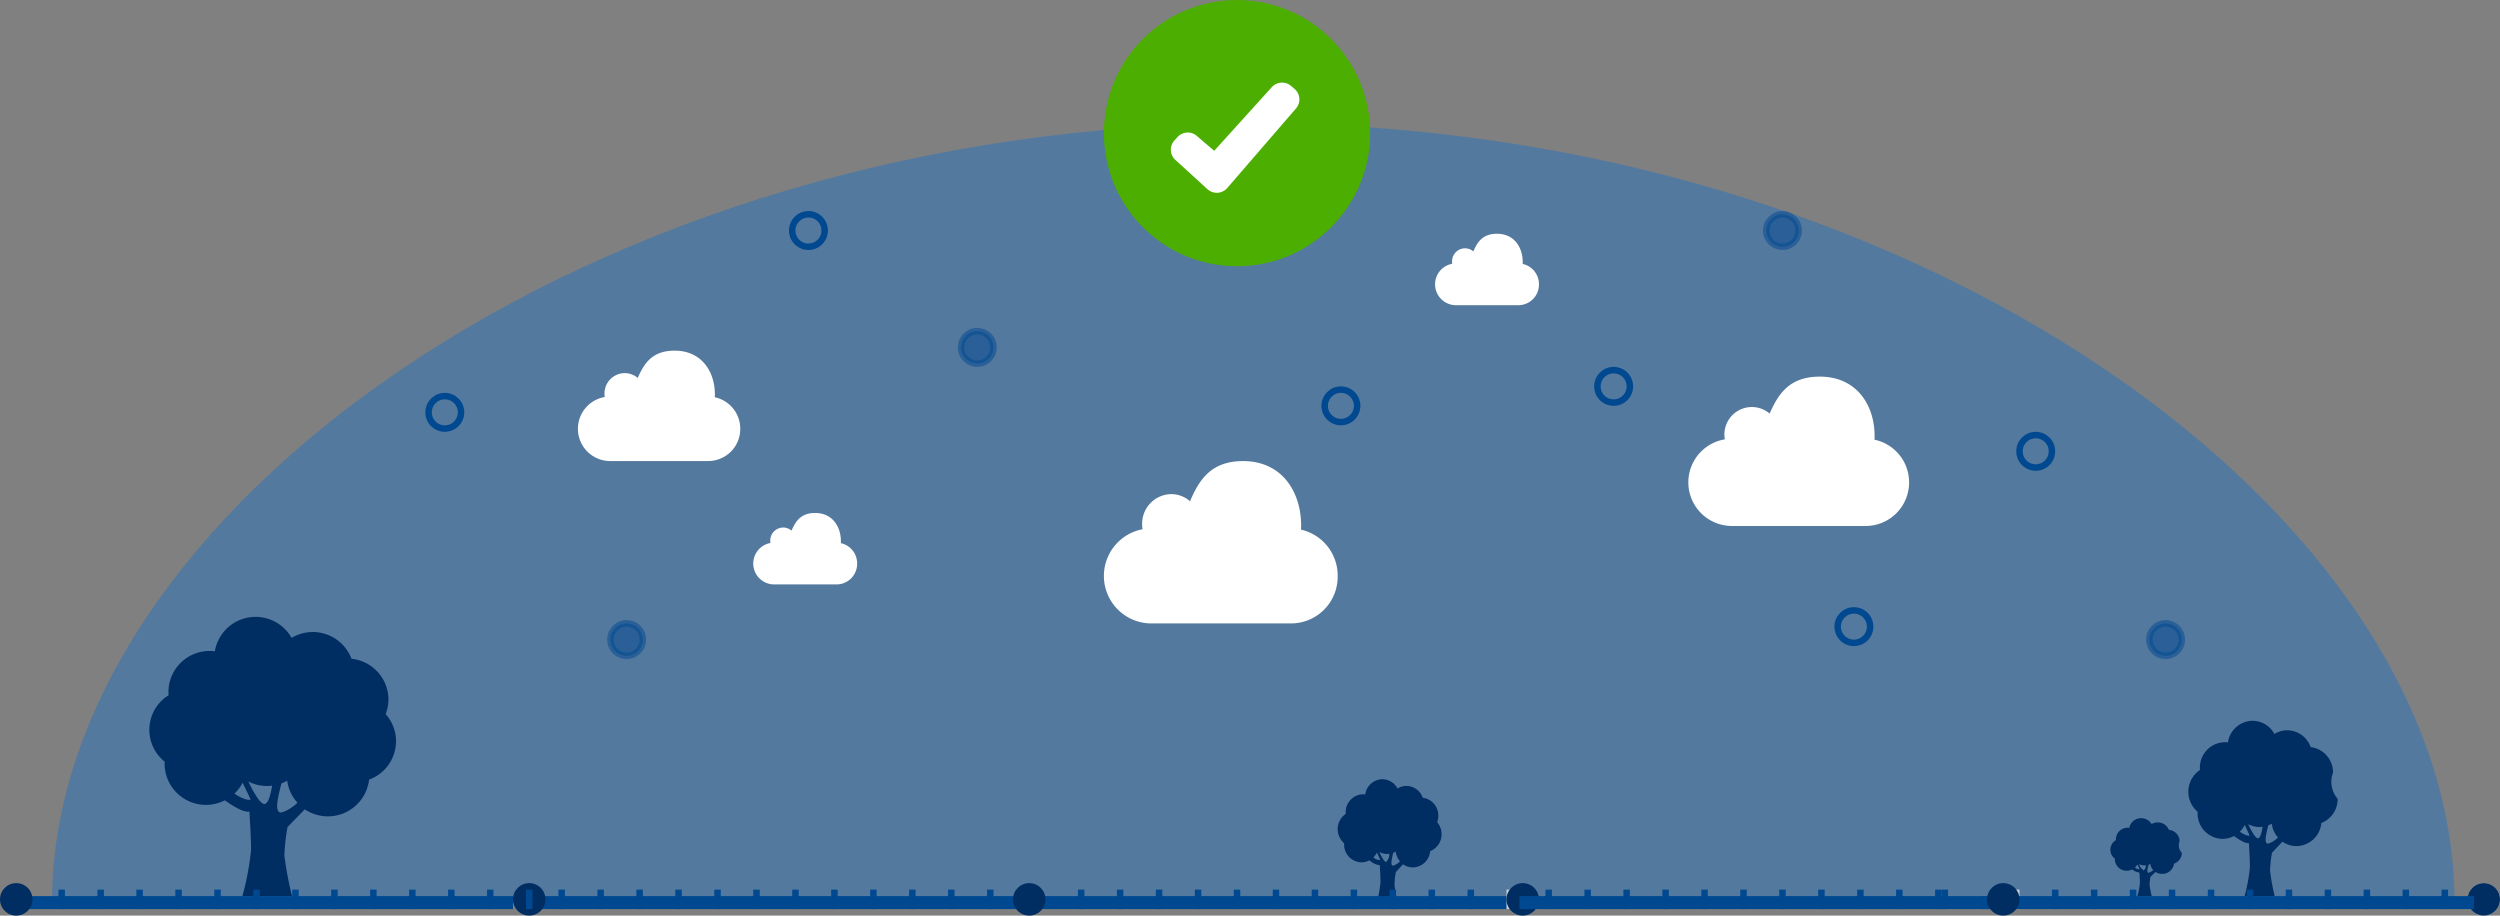 <svg id="илюстрашка" xmlns="http://www.w3.org/2000/svg" width="385" height="141" viewBox="0 0 385 141">
  <rect x="0" y="0" width="385" height="141" fill="#808080" stroke="none"/>
<defs>
    <style>
      .cls-1 {
        fill: #006ed9;
        opacity: 0.34;
      }

      .cls-1, .cls-10, .cls-2, .cls-3, .cls-4 {
        fill-rule: evenodd;
      }

      .cls-2, .cls-6 {
        fill: #002d62;
      }

      .cls-3 {
        fill: #fff;
      }

      .cls-4, .cls-8 {
        fill: #004990;
      }

      .cls-5 {
        fill: #d1d1d1;
      }

      .cls-7 {
        fill: #4bae00;
      }

      .cls-8, .cls-9 {
        stroke: #004990;
        stroke-width: 1px;
      }

      .cls-8 {
        opacity: 0.5;
      }

      .cls-9 {
        fill: none;
      }

      .cls-10 {
        fill: #cfcfcf;
      }
    </style>
  </defs>
  <path class="cls-1" d="M328,458c0-59.647,82.827-120,185-120s185,60.353,185,120" transform="translate(-320 -319)"/>
  <path id="Forma_1" data-name="Forma 1" class="cls-2" d="M379.821,426.729a6.329,6.329,0,0,0-5.693-6.277,6.361,6.361,0,0,0-9.223-3.215,6.364,6.364,0,0,0-11.82,2.067,6.326,6.326,0,0,0-7.144,6.258c0,0.171.013,0.338,0.026,0.5a6.276,6.276,0,0,0-.6,10.243c-0.006.113-.018,0.226-0.018,0.341a6.361,6.361,0,0,0,9.274,5.6c1.211,0.863,2.945,1.943,3.784,1.728,0,0,.313,4.8.245,6.023a42.068,42.068,0,0,1-1.323,7h7.643a53.6,53.6,0,0,1-1.175-6.218,27.88,27.88,0,0,1,.49-4.422l2.651-2.722a6.384,6.384,0,0,0,9.9-4.572,6.318,6.318,0,0,0,4.15-5.919,6.249,6.249,0,0,0-1.6-4.174A6.235,6.235,0,0,0,379.821,426.729ZM356.1,441.214a6.36,6.36,0,0,0,1.264-1.674l1.248,2.6S357.927,442.434,356.1,441.214Zm4.667,1.6c-0.646.116-1.746-1.858-2.526-3.463a6.252,6.252,0,0,0,3.668.637C361.7,441.275,361.35,442.71,360.762,442.817Zm2.744,1.263c-1.493.412-.6-2.66-0.171-4.438a6.287,6.287,0,0,0,.894-0.409,6.257,6.257,0,0,0,1.58,3.39A6.633,6.633,0,0,1,363.506,444.08Z" transform="translate(-320 -319)"/>
  <path id="Forma_1_copy_6" data-name="Forma 1 copy 6" class="cls-2" d="M541.5,444.624a2.749,2.749,0,0,0-2.4-2.773,2.683,2.683,0,0,0-2.508-1.82,2.58,2.58,0,0,0-1.376.4A2.659,2.659,0,0,0,532.886,439a2.712,2.712,0,0,0-2.64,2.345,2.592,2.592,0,0,0-.331-0.024,2.735,2.735,0,0,0-2.677,2.789c0,0.075.006,0.149,0.011,0.223a2.854,2.854,0,0,0-.251,4.526c0,0.05-.007.1-0.007,0.151a2.734,2.734,0,0,0,2.677,2.788,2.579,2.579,0,0,0,1.227-.312,2.88,2.88,0,0,0,1.594.764s0.131,2.122.1,2.661a19.429,19.429,0,0,1-.557,3.091h3.218a24.817,24.817,0,0,1-.5-2.748,12.915,12.915,0,0,1,.206-1.953l1.117-1.2a2.584,2.584,0,0,0,1.508.48,2.722,2.722,0,0,0,2.662-2.5A2.788,2.788,0,0,0,542,447.461a2.838,2.838,0,0,0-.673-1.844A2.885,2.885,0,0,0,541.5,444.624Zm-9.99,6.4a2.83,2.83,0,0,0,.532-0.74l0.525,1.147A1.289,1.289,0,0,1,531.514,451.025Zm1.965,0.708c-0.272.051-.735-0.821-1.064-1.53a2.507,2.507,0,0,0,1.545.281A1.734,1.734,0,0,1,533.479,451.733Zm1.155,0.558c-0.629.182-.252-1.175-0.072-1.961a2.465,2.465,0,0,0,.377-0.181,2.824,2.824,0,0,0,.665,1.5A2.782,2.782,0,0,1,534.634,452.291Z" transform="translate(-320 -319)"/>
  <path id="Forma_1_copy_7" data-name="Forma 1 copy 7" class="cls-2" d="M655.659,448.552a1.792,1.792,0,0,0-1.648-1.751,1.838,1.838,0,0,0-1.724-1.15,1.89,1.89,0,0,0-.946.252,1.854,1.854,0,0,0-1.607-.9,1.818,1.818,0,0,0-1.815,1.481,1.9,1.9,0,0,0-.227-0.015,1.8,1.8,0,0,0-1.841,1.762c0,0.047,0,.094.008,0.141a1.715,1.715,0,0,0-.173,2.858c0,0.032,0,.063,0,0.1a1.8,1.8,0,0,0,1.84,1.761,1.89,1.89,0,0,0,.845-0.2,2.062,2.062,0,0,0,1.1.483s0.091,1.34.071,1.68a11.338,11.338,0,0,1-.383,1.952h2.213a14.376,14.376,0,0,1-.341-1.735,7.565,7.565,0,0,1,.142-1.234l0.768-.76a1.879,1.879,0,0,0,1.037.3A1.814,1.814,0,0,0,654.8,452a1.769,1.769,0,0,0,1.2-1.652A1.691,1.691,0,0,1,655.659,448.552Zm-6.868,4.043a1.781,1.781,0,0,0,.365-0.468l0.362,0.725A0.943,0.943,0,0,1,648.791,452.6Zm1.351,0.447a1.831,1.831,0,0,1-.732-0.967,1.863,1.863,0,0,0,1.062.178A1.051,1.051,0,0,1,650.142,453.042Zm0.794,0.352c-0.432.115-.173-0.742-0.05-1.238a1.882,1.882,0,0,0,.259-0.114,1.721,1.721,0,0,0,.457.946A1.916,1.916,0,0,1,650.936,453.394Z" transform="translate(-320 -319)"/>
  <path id="Forma_1_copy_8" data-name="Forma 1 copy 8" class="cls-2" d="M679.287,437.992a3.923,3.923,0,0,0-3.446-3.941,3.854,3.854,0,0,0-3.605-2.587,3.745,3.745,0,0,0-1.978.569A3.829,3.829,0,0,0,666.9,430a3.881,3.881,0,0,0-3.794,3.331,3.95,3.95,0,0,0-.476-0.033,3.907,3.907,0,0,0-3.848,3.963c0,0.107.008,0.212,0.016,0.317a4.025,4.025,0,0,0-.361,6.431c0,0.072-.011.143-0.011,0.215a3.907,3.907,0,0,0,3.848,3.963,3.738,3.738,0,0,0,1.765-.444c0.733,0.542,1.783,1.22,2.291,1.085,0,0,.189,3.016.148,3.782a27.35,27.35,0,0,1-.8,4.392H670.3a34.837,34.837,0,0,1-.712-3.9,18.183,18.183,0,0,1,.3-2.776l1.605-1.71a3.746,3.746,0,0,0,2.169.682,3.9,3.9,0,0,0,3.826-3.553A3.96,3.96,0,0,0,680,442.024,4.029,4.029,0,0,1,679.287,437.992Zm-14.361,9.1a3.974,3.974,0,0,0,.765-1.051l0.755,1.63S666.035,447.854,664.926,447.088Zm2.825,1.006c-0.391.073-1.057-1.166-1.529-2.174a3.668,3.668,0,0,0,2.22.4C668.321,447.126,668.106,448.027,667.751,448.094Zm1.661,0.793c-0.9.259-.363-1.67-0.1-2.786a3.725,3.725,0,0,0,.541-0.257,4,4,0,0,0,.956,2.129A3.989,3.989,0,0,1,669.412,448.887Z" transform="translate(-320 -319)"/>
  <path id="Forma_1-2" data-name="Forma 1" class="cls-3" d="M614,393.288A6.694,6.694,0,0,1,607.325,400H586.673a6.715,6.715,0,0,1-1.048-13.34,4.227,4.227,0,0,1,6.9-3.969c1.313-2.975,3-5.691,7.719-5.691,5.727,0,8.442,4.442,8.442,9.129,0,0.2-.008.391-0.021,0.583A6.705,6.705,0,0,1,614,393.288Z" transform="translate(-320 -319)"/>
  <path id="Forma_1_copy_4" data-name="Forma 1 copy 4" class="cls-3" d="M434,385.039A4.935,4.935,0,0,1,429.092,390H413.907a4.965,4.965,0,0,1-.771-9.86,3.144,3.144,0,0,1,3.064-3.68,3.073,3.073,0,0,1,2.009.746c0.966-2.2,2.2-4.206,5.676-4.206,4.212,0,6.208,3.283,6.208,6.748,0,0.145-.006.288-0.016,0.43A4.95,4.95,0,0,1,434,385.039Z" transform="translate(-320 -319)"/>
  <path id="Forma_1_copy_10" data-name="Forma 1 copy 10" class="cls-3" d="M526,407.705a7.184,7.184,0,0,1-7.067,7.3H497.066a7.316,7.316,0,0,1-1.11-14.5,4.745,4.745,0,0,1-.067-0.789,4.552,4.552,0,0,1,4.479-4.622,4.365,4.365,0,0,1,2.893,1.1c1.391-3.234,3.173-6.186,8.174-6.186,6.064,0,8.938,4.828,8.938,9.923,0,0.213-.008.424-0.022,0.633A7.245,7.245,0,0,1,526,407.705Z" transform="translate(-320 -319)"/>
  <path id="Forma_1_copy_5" data-name="Forma 1 copy 5" class="cls-3" d="M557,362.79a3.176,3.176,0,0,1-3.141,3.21H544.14a3.216,3.216,0,0,1-.493-6.38,2.083,2.083,0,0,1-.03-0.347,2.013,2.013,0,0,1,1.991-2.034,1.951,1.951,0,0,1,1.286.483c0.618-1.423,1.41-2.722,3.633-2.722,2.695,0,3.972,2.124,3.972,4.366,0,0.094,0,.187-0.01.279A3.194,3.194,0,0,1,557,362.79Z" transform="translate(-320 -319)"/>
  <path id="Forma_1_copy_9" data-name="Forma 1 copy 9" class="cls-3" d="M452,405.79a3.176,3.176,0,0,1-3.141,3.21H439.14a3.216,3.216,0,0,1-.493-6.38,2.083,2.083,0,0,1-.03-0.347,2.013,2.013,0,0,1,1.991-2.034,1.951,1.951,0,0,1,1.286.483c0.618-1.423,1.41-2.722,3.633-2.722,2.695,0,3.972,2.124,3.972,4.366,0,0.094,0,.187-0.01.279A3.194,3.194,0,0,1,452,405.79Z" transform="translate(-320 -319)"/>
  <path class="cls-4" d="M323,459v-2h76v2H323Z" transform="translate(-320 -319)"/>
  <path id="Shape_1_copy_3" data-name="Shape 1 copy 3" class="cls-4" d="M401,459v-2h76v2H401Z" transform="translate(-320 -319)"/>
  <path id="Shape_1_copy_4" data-name="Shape 1 copy 4" class="cls-4" d="M477,459v-2h76v2H477Z" transform="translate(-320 -319)"/>
  <circle id="Ellipse_4_copy_6" data-name="Ellipse 4 copy 6" class="cls-5" cx="382.5" cy="138.5" r="2.5"/>
  <circle id="Ellipse_4_copy_3" data-name="Ellipse 4 copy 3" class="cls-6" cx="382.5" cy="138.5" r="2.5"/>
  <circle class="cls-6" cx="2.5" cy="138.5" r="2.5"/>
  <circle id="Ellipse_4_copy" data-name="Ellipse 4 copy" class="cls-6" cx="81.5" cy="138.5" r="2.5"/>
  <circle id="Ellipse_4_copy_2" data-name="Ellipse 4 copy 2" class="cls-6" cx="158.5" cy="138.5" r="2.5"/>
  <circle class="cls-7" cx="190.5" cy="20.5" r="20.5"/>
  <path id="Forma_1-3" data-name="Forma 1" class="cls-3" d="M519.36,332.692l-0.53-.454a2.143,2.143,0,0,0-2.979.189l-8.866,9.8-2.677-2.3a2.141,2.141,0,0,0-2.978.185l-0.469.517a2.124,2.124,0,0,0,.154,3.007l4.906,4.476a2.141,2.141,0,0,0,3.081-.163L519.586,335.7A2.125,2.125,0,0,0,519.36,332.692Z" transform="translate(-320 -319)"/>
  <circle class="cls-8" cx="150.5" cy="53.5" r="2.5"/>
  <circle id="Ellipse_6_copy_6" data-name="Ellipse 6 copy 6" class="cls-8" cx="274.5" cy="35.5" r="2.5"/>
  <circle id="Ellipse_6_copy_7" data-name="Ellipse 6 copy 7" class="cls-8" cx="333.5" cy="98.5" r="2.5"/>
  <circle id="Ellipse_6_copy_8" data-name="Ellipse 6 copy 8" class="cls-8" cx="96.5" cy="98.5" r="2.5"/>
  <circle id="Ellipse_6_copy" data-name="Ellipse 6 copy" class="cls-9" cx="68.5" cy="63.5" r="2.5"/>
  <circle id="Ellipse_6_copy_2" data-name="Ellipse 6 copy 2" class="cls-9" cx="124.5" cy="35.5" r="2.5"/>
  <circle id="Ellipse_6_copy_9" data-name="Ellipse 6 copy 9" class="cls-9" cx="206.5" cy="62.5" r="2.5"/>
  <circle id="Ellipse_6_copy_3" data-name="Ellipse 6 copy 3" class="cls-9" cx="313.5" cy="69.5" r="2.5"/>
  <circle id="Ellipse_6_copy_4" data-name="Ellipse 6 copy 4" class="cls-9" cx="285.5" cy="96.5" r="2.5"/>
  <circle id="Ellipse_6_copy_5" data-name="Ellipse 6 copy 5" class="cls-9" cx="248.5" cy="59.5" r="2.5"/>
  <path class="cls-4" d="M329,456h1v3h-1v-3Z" transform="translate(-320 -319)"/>
  <path id="Shape_2_copy" data-name="Shape 2 copy" class="cls-4" d="M335,456h1v3h-1v-3Z" transform="translate(-320 -319)"/>
  <path id="Shape_2_copy_2" data-name="Shape 2 copy 2" class="cls-4" d="M341,456h1v3h-1v-3Z" transform="translate(-320 -319)"/>
  <path id="Shape_2_copy_3" data-name="Shape 2 copy 3" class="cls-4" d="M347,456h1v3h-1v-3Z" transform="translate(-320 -319)"/>
  <path id="Shape_2_copy_4" data-name="Shape 2 copy 4" class="cls-4" d="M353,456h1v3h-1v-3Z" transform="translate(-320 -319)"/>
  <path id="Shape_2_copy_5" data-name="Shape 2 copy 5" class="cls-4" d="M359,456h1v3h-1v-3Z" transform="translate(-320 -319)"/>
  <path id="Shape_2_copy_6" data-name="Shape 2 copy 6" class="cls-4" d="M365,456h1v3h-1v-3Z" transform="translate(-320 -319)"/>
  <path id="Shape_2_copy_7" data-name="Shape 2 copy 7" class="cls-4" d="M371,456h1v3h-1v-3Z" transform="translate(-320 -319)"/>
  <path id="Shape_2_copy_8" data-name="Shape 2 copy 8" class="cls-4" d="M377,456h1v3h-1v-3Z" transform="translate(-320 -319)"/>
  <path id="Shape_2_copy_9" data-name="Shape 2 copy 9" class="cls-4" d="M383,456h1v3h-1v-3Z" transform="translate(-320 -319)"/>
  <path id="Shape_2_copy_10" data-name="Shape 2 copy 10" class="cls-4" d="M389,456h1v3h-1v-3Z" transform="translate(-320 -319)"/>
  <path id="Shape_2_copy_11" data-name="Shape 2 copy 11" class="cls-4" d="M395,456h1v3h-1v-3Z" transform="translate(-320 -319)"/>
  <path id="Shape_2_copy_12" data-name="Shape 2 copy 12" class="cls-4" d="M401,456h1v3h-1v-3Z" transform="translate(-320 -319)"/>
  <path id="Shape_2_copy_12-2" data-name="Shape 2 copy 12" class="cls-4" d="M406,456h1v3h-1v-3Z" transform="translate(-320 -319)"/>
  <path id="Shape_2_copy_12-3" data-name="Shape 2 copy 12" class="cls-4" d="M412,456h1v3h-1v-3Z" transform="translate(-320 -319)"/>
  <path id="Shape_2_copy_13" data-name="Shape 2 copy 13" class="cls-4" d="M418,456h1v3h-1v-3Z" transform="translate(-320 -319)"/>
  <path id="Shape_2_copy_15" data-name="Shape 2 copy 15" class="cls-4" d="M454,456h1v3h-1v-3Z" transform="translate(-320 -319)"/>
  <path id="Shape_2_copy_15-2" data-name="Shape 2 copy 15" class="cls-4" d="M460,456h1v3h-1v-3Z" transform="translate(-320 -319)"/>
  <path id="Shape_2_copy_15-3" data-name="Shape 2 copy 15" class="cls-4" d="M466,456h1v3h-1v-3Z" transform="translate(-320 -319)"/>
  <path id="Shape_2_copy_15-4" data-name="Shape 2 copy 15" class="cls-4" d="M472,456h1v3h-1v-3Z" transform="translate(-320 -319)"/>
  <path id="Shape_2_copy_15-5" data-name="Shape 2 copy 15" class="cls-4" d="M492,456h1v3h-1v-3Z" transform="translate(-320 -319)"/>
  <path id="Shape_2_copy_18" data-name="Shape 2 copy 18" class="cls-4" d="M486,456h1v3h-1v-3Z" transform="translate(-320 -319)"/>
  <path id="Shape_2_copy_17" data-name="Shape 2 copy 17" class="cls-4" d="M424,456h1v3h-1v-3Z" transform="translate(-320 -319)"/>
  <path id="Shape_2_copy_17-2" data-name="Shape 2 copy 17" class="cls-4" d="M430,456h1v3h-1v-3Z" transform="translate(-320 -319)"/>
  <path id="Shape_2_copy_17-3" data-name="Shape 2 copy 17" class="cls-4" d="M436,456h1v3h-1v-3Z" transform="translate(-320 -319)"/>
  <path id="Shape_2_copy_17-4" data-name="Shape 2 copy 17" class="cls-4" d="M442,456h1v3h-1v-3Z" transform="translate(-320 -319)"/>
  <path id="Shape_2_copy_17-5" data-name="Shape 2 copy 17" class="cls-4" d="M448,456h1v3h-1v-3Z" transform="translate(-320 -319)"/>
  <path id="Shape_2_copy_15-6" data-name="Shape 2 copy 15" class="cls-4" d="M498,456h1v3h-1v-3Z" transform="translate(-320 -319)"/>
  <path id="Shape_2_copy_15-7" data-name="Shape 2 copy 15" class="cls-4" d="M504,456h1v3h-1v-3Z" transform="translate(-320 -319)"/>
  <path id="Shape_2_copy_15-8" data-name="Shape 2 copy 15" class="cls-4" d="M510,456h1v3h-1v-3Z" transform="translate(-320 -319)"/>
  <path id="Shape_2_copy_15-9" data-name="Shape 2 copy 15" class="cls-4" d="M516,456h1v3h-1v-3Z" transform="translate(-320 -319)"/>
  <path id="Shape_2_copy_15-10" data-name="Shape 2 copy 15" class="cls-4" d="M522,456h1v3h-1v-3Z" transform="translate(-320 -319)"/>
  <path id="Shape_2_copy_15-11" data-name="Shape 2 copy 15" class="cls-4" d="M528,456h1v3h-1v-3Z" transform="translate(-320 -319)"/>
  <path id="Shape_2_copy_15-12" data-name="Shape 2 copy 15" class="cls-4" d="M534,456h1v3h-1v-3Z" transform="translate(-320 -319)"/>
  <path id="Shape_2_copy_15-13" data-name="Shape 2 copy 15" class="cls-4" d="M540,456h1v3h-1v-3Z" transform="translate(-320 -319)"/>
  <path id="Shape_2_copy_15-14" data-name="Shape 2 copy 15" class="cls-4" d="M546,456h1v3h-1v-3Z" transform="translate(-320 -319)"/>
  <path id="Shape_2_copy_15-15" data-name="Shape 2 copy 15" class="cls-10" d="M552,456h1v3h-1v-3Z" transform="translate(-320 -319)"/>
  <path id="Shape_2_copy_15-16" data-name="Shape 2 copy 15" class="cls-4" d="M564,456h1v3h-1v-3Z" transform="translate(-320 -319)"/>
  <path id="Shape_2_copy_15-17" data-name="Shape 2 copy 15" class="cls-4" d="M570,456h1v3h-1v-3Z" transform="translate(-320 -319)"/>
  <path id="Shape_2_copy_15-18" data-name="Shape 2 copy 15" class="cls-4" d="M558,456h1v3h-1v-3Z" transform="translate(-320 -319)"/>
  <path id="Shape_2_copy_16" data-name="Shape 2 copy 16" class="cls-4" d="M576,456h1v3h-1v-3Z" transform="translate(-320 -319)"/>
  <path id="Shape_2_copy_19" data-name="Shape 2 copy 19" class="cls-4" d="M582,456h1v3h-1v-3Z" transform="translate(-320 -319)"/>
  <path id="Shape_2_copy_16-2" data-name="Shape 2 copy 16" class="cls-4" d="M588,456h1v3h-1v-3Z" transform="translate(-320 -319)"/>
  <path id="Shape_2_copy_16-3" data-name="Shape 2 copy 16" class="cls-4" d="M594,456h1v3h-1v-3Z" transform="translate(-320 -319)"/>
  <path id="Shape_2_copy_16-4" data-name="Shape 2 copy 16" class="cls-4" d="M600,456h1v3h-1v-3Z" transform="translate(-320 -319)"/>
  <path id="Shape_2_copy_16-5" data-name="Shape 2 copy 16" class="cls-4" d="M606,456h1v3h-1v-3Z" transform="translate(-320 -319)"/>
  <path id="Shape_2_copy_16-6" data-name="Shape 2 copy 16" class="cls-4" d="M612,456h1v3h-1v-3Z" transform="translate(-320 -319)"/>
  <path id="Shape_2_copy_16-7" data-name="Shape 2 copy 16" class="cls-4" d="M618,456h1v3h-1v-3Z" transform="translate(-320 -319)"/>
  <path id="Shape_2_copy_16-8" data-name="Shape 2 copy 16" class="cls-4" d="M619,456h1v3h-1v-3Z" transform="translate(-320 -319)"/>
  <path id="Shape_2_copy_16-9" data-name="Shape 2 copy 16" class="cls-10" d="M630,456h1v3h-1v-3Z" transform="translate(-320 -319)"/>
  <path id="Shape_2_copy_16-10" data-name="Shape 2 copy 16" class="cls-4" d="M636,456h1v3h-1v-3Z" transform="translate(-320 -319)"/>
  <path id="Shape_2_copy_16-11" data-name="Shape 2 copy 16" class="cls-4" d="M642,456h1v3h-1v-3Z" transform="translate(-320 -319)"/>
  <path id="Shape_2_copy_16-12" data-name="Shape 2 copy 16" class="cls-4" d="M648,456h1v3h-1v-3Z" transform="translate(-320 -319)"/>
  <path id="Shape_2_copy_16-13" data-name="Shape 2 copy 16" class="cls-4" d="M654,456h1v3h-1v-3Z" transform="translate(-320 -319)"/>
  <path id="Shape_2_copy_16-14" data-name="Shape 2 copy 16" class="cls-4" d="M660,456h1v3h-1v-3Z" transform="translate(-320 -319)"/>
  <path id="Shape_2_copy_16-15" data-name="Shape 2 copy 16" class="cls-4" d="M666,456h1v3h-1v-3Z" transform="translate(-320 -319)"/>
  <path id="Shape_2_copy_16-16" data-name="Shape 2 copy 16" class="cls-4" d="M672,456h1v3h-1v-3Z" transform="translate(-320 -319)"/>
  <path id="Shape_2_copy_16-17" data-name="Shape 2 copy 16" class="cls-4" d="M678,456h1v3h-1v-3Z" transform="translate(-320 -319)"/>
  <path id="Shape_2_copy_16-18" data-name="Shape 2 copy 16" class="cls-4" d="M690,456h1v3h-1v-3Z" transform="translate(-320 -319)"/>
  <path id="Shape_2_copy_16-19" data-name="Shape 2 copy 16" class="cls-4" d="M696,456h1v3h-1v-3Z" transform="translate(-320 -319)"/>
  <path id="Shape_2_copy_16-20" data-name="Shape 2 copy 16" class="cls-4" d="M684,456h1v3h-1v-3Z" transform="translate(-320 -319)"/>
  <circle id="Ellipse_4_copy_4" data-name="Ellipse 4 copy 4" class="cls-6" cx="234.5" cy="138.5" r="2.5"/>
  <path id="Shape_1_copy_6" data-name="Shape 1 copy 6" class="cls-4" d="M625,459v-2h76v2H625Z" transform="translate(-320 -319)"/>
  <path id="Shape_1_copy_5" data-name="Shape 1 copy 5" class="cls-4" d="M554,459v-2h73v2H554Z" transform="translate(-320 -319)"/>
  <circle id="Ellipse_4_copy_5" data-name="Ellipse 4 copy 5" class="cls-6" cx="308.5" cy="138.5" r="2.5"/>
</svg>
